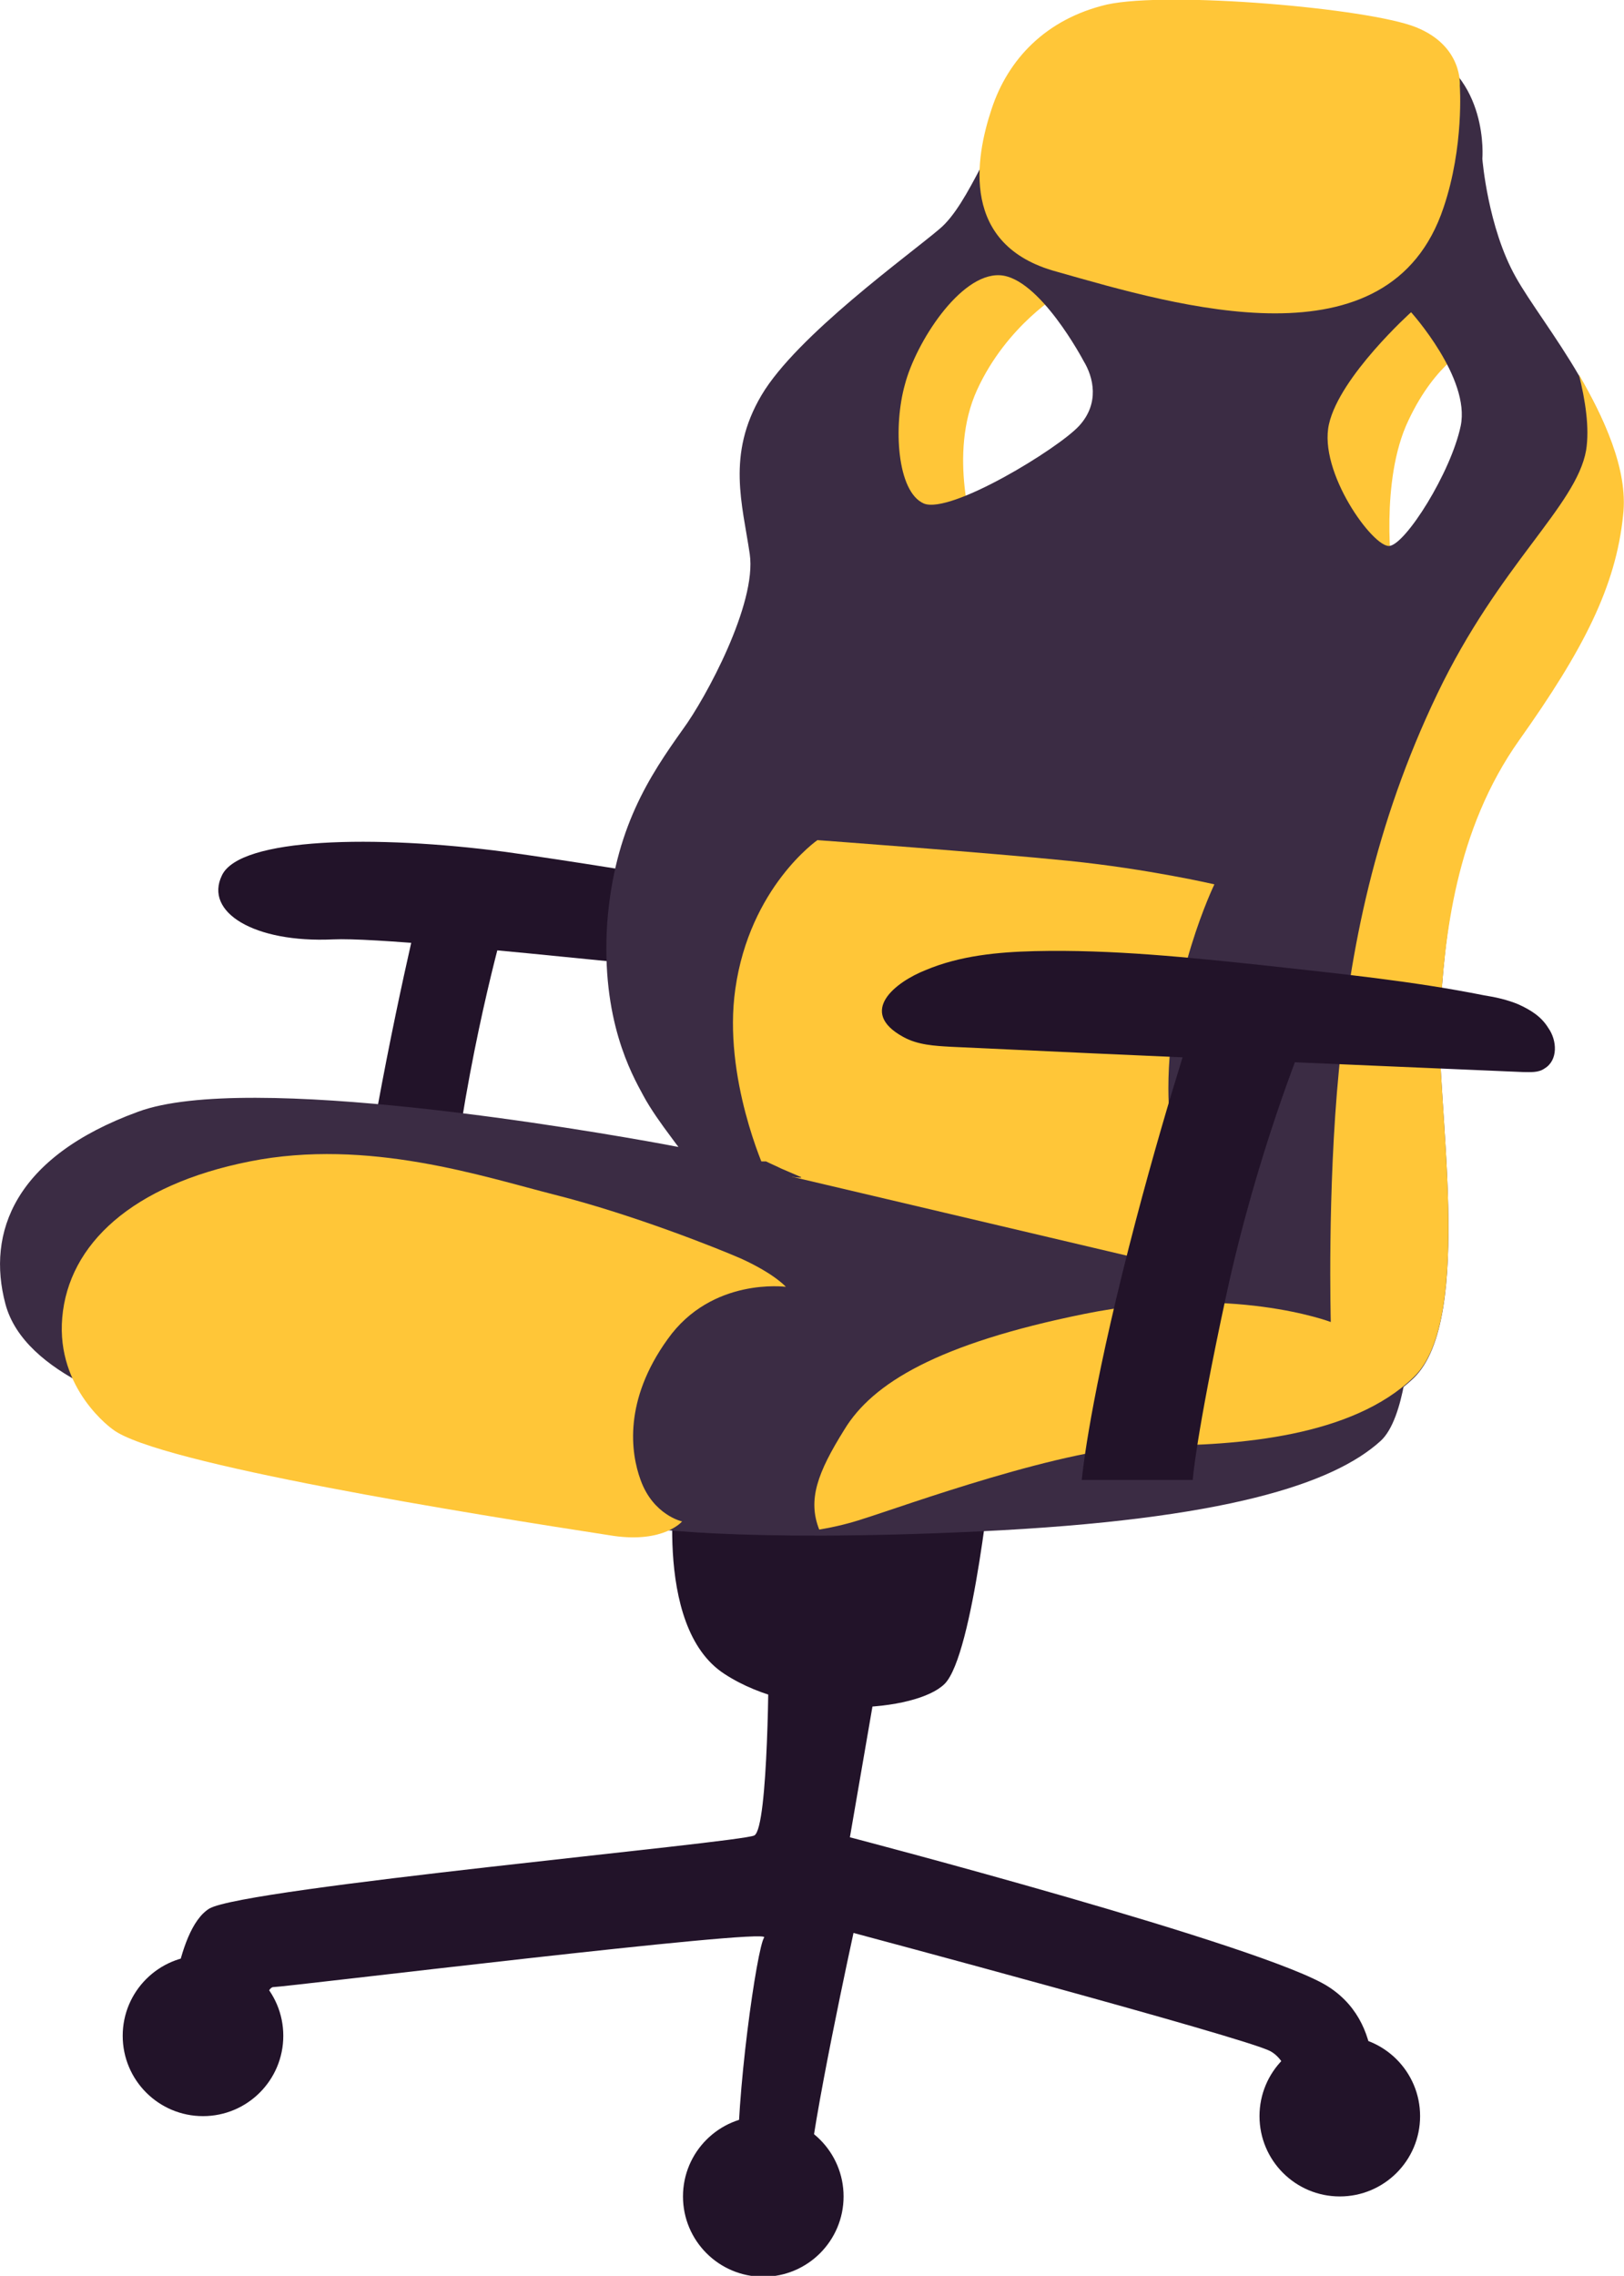 <?xml version="1.0" encoding="utf-8"?>
<!-- Generator: Adobe Illustrator 25.2.1, SVG Export Plug-In . SVG Version: 6.00 Build 0)  -->
<svg version="1.1" id="Layer_1" xmlns="http://www.w3.org/2000/svg" xmlns:xlink="http://www.w3.org/1999/xlink" x="0px" y="0px"
	 viewBox="0 0 180 252.2" style="enable-background:new 0 0 180 252.2;" xml:space="preserve">
<style type="text/css">
	.st0{fill:#FFC638;}
	.st1{fill:#3B2C44;}
	.st2{fill:#221329;}
	.st3{fill:#FEE784;}
	.st4{fill:#442D47;}
	.st5{fill:#FDFEFE;}
	.st6{fill:#FCC08E;}
	.st7{fill:#CD662D;}
	.st8{fill:#F3B31E;}
	.st9{fill:#FCE69A;}
	.st10{fill:#FFCB15;}
	.st11{fill:#604C61;}
</style>
<g>
	<g>
		<g>
			<path class="st2" d="M85.2,183.4c0,0,0,19.2-1.6,20c-1.6,0.8-56.5,5.8-60.4,8.1c-3.9,2.4-4.5,13.9-4.5,13.9l9.5,2.9
				c0,0,0.8-8.1,2.1-8.1c1.3,0,55.2-6.6,54.4-5.5s-3.2,17.9-2.9,26c0.3,8.1-1.1,8.4,1.8,9.2c2.9,0.8,5.8-2.6,6-8.4
				c0.3-5.8,5-27.3,5-27.3s43.4,11.6,46.2,13.1c2.9,1.6,2.6,7.1,2.6,7.1l8.4-0.5c0,0,2.4-9.2-4.5-13.7c-6.8-4.5-53.1-16.6-53.1-16.6
				l3.4-19.7L85.2,183.4z"/>
		</g>
	</g>
	<g>
		<g>
			<path class="st2" d="M75,162.6c0,0-2.9,17.6,5.3,22.9c8.1,5.3,21.3,4.2,24.4,1.1c3.2-3.2,5.3-24.7,5.3-24.7S77.1,160,75,162.6z"
				/>
		</g>
	</g>
	<g>
		<g>
			<path class="st1" d="M70.8,169.2c0,0,10.5,1.8,37.8,0.5c27.3-1.3,39.2-5.3,44.4-10c2.8-2.5,3.2-11,3.2-11s-87.5,2.6-89.3,7.6
				C65,161.3,70.8,169.2,70.8,169.2z"/>
		</g>
	</g>
	<g>
		<g>
			<path class="st2" d="M46.7,99.7c0,0-3.2,12.9-5.9,28.9c-2.7,16-2.6,23.1-2.6,23.1l8.1-0.7c0,0,1.9-4.9,4-20.8
				c2.1-16,5.8-28.5,5.8-28.5L46.7,99.7z"/>
		</g>
	</g>
	<g>
		<g>
			<path class="st2" d="M94.6,101.1c-0.8-0.6-24.3-4.7-38.6-6.7c-14.4-1.9-29.4-1.6-31.4,2.6c-2,4.1,3.6,7.5,12.3,7.1
				c8.7-0.4,55.8,5.6,60,4.7C101.1,108,94.6,101.1,94.6,101.1z"/>
		</g>
	</g>
	<g>
		<g>
			<path class="st0" d="M117.6,32.5c0,0-6,3.5-9.3,10.7S108,59.3,108,59.3s-7.5,6.7-9.6,0c-2.1-6.7-3.5-14.4-2.1-19.3
				c1.4-4.9,11.2-12.6,12.8-12.8C110.6,27,117.6,32.5,117.6,32.5z"/>
		</g>
	</g>
	<g>
		<g>
			<path class="st0" d="M158.4,30.2l4.7,8.2c0,0-3.9,1.6-7,8.2c-3.2,6.7-1.8,17-1.8,17s-7.9-4.6-9.8-9.3c-1.9-4.7-0.9-11.2-0.7-12.4
				C144.1,40.7,158.4,30.2,158.4,30.2z"/>
		</g>
	</g>
	<g>
		<g>
			<path class="st1" d="M175,41.6c-2.5-4.3-5.5-8.2-7-10.9c-3.1-5.5-3.7-13.1-3.7-13.1s0.8-9.2-7.1-12.4c-7.9-3.1-39.4,0.5-43.4,5
				c-3.9,4.5-6.3,12.4-9.7,15.2c-3.4,2.9-15.8,11.8-19.7,18.4c-3.9,6.6-2.1,12.1-1.3,17.6c0.8,5.5-4.9,16-7.4,19.4
				c-3.7,5.2-7.6,11-8.4,21.5C66.6,113,70,119,71.3,121.4c0.8,1.5,2.1,3.3,3,4.5c0.5,0.7,0.9,1.2,0.9,1.2s-0.6-0.1-1.6-0.3h0
				c-8.2-1.5-46.2-8.1-58.3-3.6c-13.7,5-16.8,13.4-14.7,21.3c2.1,7.9,14.4,11.6,21,13.4c6.6,1.8,51.5,10,58.3,11.3
				c4.3,0.8,7.8,0.8,10.9,0.4c1.8-0.3,3.4-0.7,4.9-1.2c4.2-1.3,22.6-8.1,32.1-8.1c9.5,0,22.1-1.1,28.9-7.6c6.8-6.6,2.4-31,2.9-39.9
				c0.5-8.9,1.6-21.5,8.7-31.5c7.1-10,10.5-18.1,11.3-26C179.9,51.1,177.7,46.2,175,41.6z M100.3,42.6c1.2-4.6,6.1-12.3,10.5-12.1
				c4.4,0.2,9.3,9.5,9.3,9.5c1.1,1.8,1.8,4.7-0.5,7.2s-14.2,9.8-17.2,8.6C99.4,54.5,99,47.2,100.3,42.6z M161.9,47.2
				c-1.1,5.2-6.1,13.1-7.9,13.3s-7.9-8.2-6.7-13.5c1.2-5.3,9.1-12.4,9.1-12.4S163,41.9,161.9,47.2z"/>
		</g>
	</g>
	<g>
		<g>
			<path class="st0" d="M161.8,9.5c0,0,0.4-4.4-4.9-6.5c-5.3-2.1-27.3-4-34.2-2.5c-6.8,1.6-11,6.1-12.8,11.6
				c-1.8,5.4-3.5,15.1,7.2,18C130.5,33.9,154,41,160,23C162.3,16.2,161.8,9.5,161.8,9.5z"/>
		</g>
	</g>
	<g>
		<g>
			<path class="st0" d="M90.6,93.1c0,0,19.1,1.4,27.9,2.3c8.8,0.9,16.1,2.6,16.1,2.6s-5.1,10.5-5.1,22.6c0,9.5,3.7,20.5,3.7,20.5
				l-48.4-11.4c0,0-4.7-10.3-3.3-20.1C83.1,98.3,90.6,93.1,90.6,93.1z"/>
		</g>
	</g>
	<g>
		<g>
			<path class="st0" d="M179.9,57.1C179.1,65,175.5,72,168.4,82c-7.1,10-8.3,21.8-8.8,30.7c-0.5,8.9,3.9,33.4-2.9,39.9
				c-6.8,6.6-19.4,7.6-28.9,7.6c-9.4,0-27.9,6.8-32.1,8.1c-1.5,0.5-3.1,0.9-4.9,1.2c-1.3-3.3-0.2-6.3,2.8-11.1
				c3.1-5.1,10.3-9.5,26.6-12.8c16.3-3.3,27.3,0.9,27.3,0.9s-0.4-14.5,0.9-27.9c1.2-13.3,4-27.3,10.9-41.7s15.4-20.8,16.5-27
				c0.4-2.5-0.1-5.6-0.8-8.4C177.7,46.2,180.5,52,179.9,57.1z"/>
		</g>
	</g>
	<g>
		<g>
			<g>
				<path class="st1" d="M150.3,59.3c-2.9,1.3-5.4,4.2-7.3,6.6c-2.2,2.8-3.8,6.1-5.1,9.4c-1.5,3.7-2.6,7.6-3.5,11.4
					c-0.9,3.4-1.7,7.6-0.2,10.9c0.2,0.5,0.9,0.2,0.9-0.3c0-1.9-0.1-3.8,0.3-5.7c0.3-1.8,0.7-3.6,1.3-5.3c1-3.4,2.1-6.8,3.4-10.2
					c1.2-3.1,2.7-6,4.5-8.8c0.9-1.4,1.8-2.7,3-3.9c1.1-1.2,2.4-2.2,3.5-3.3C151.5,59.8,150.9,59.1,150.3,59.3L150.3,59.3z"/>
			</g>
		</g>
	</g>
	<g>
		<g>
			<g>
				<path class="st1" d="M86.9,142.8c4.2-1.3,8.3-2.5,12.6-3.4c2.2-0.5,4.7-0.9,6.8-1.4c1.9-0.5,2.7-0.7,7.3-1.4
					c0.3,0-1.5,0.4-1.7,0.2c-1.6-1-4.2-0.4-6-0.2c-2.1,0.3-4.3,0.7-6.4,1.3c-4.4,1.1-8.6,2.9-12.8,4.4
					C86.4,142.4,86.5,142.9,86.9,142.8L86.9,142.8z"/>
			</g>
		</g>
	</g>
	<g>
		<g>
			<g>
				<path class="st1" d="M88.7,130.4c-0.7-0.3-1.4-0.6-2.1-0.9c-0.6-0.3-1.1-0.5-1.7-0.8c-0.7,0-1.4,0-2,0c-2.7,0-5.5,0.2-8.2,0.5
					c-5.3,0.6-10.5,1.8-15.7,3c-0.5,0.1-0.3,0.9,0.2,0.8c5.2-1.2,10.5-2.3,15.8-2.8c2.5-0.3,5.1-0.4,7.6-0.3c1.3,0,2.5,0.2,3.8,0.3
					c0.8,0.1,1.6,0.3,2.4,0.3C88.8,130.5,88.8,130.4,88.7,130.4z"/>
			</g>
		</g>
	</g>
	<g>
		<path class="st2" d="M168.3,111.3c-1.2-0.5-2.5-0.8-3.8-1c-8-1.6-16.1-2.4-24.2-3.3c-8.5-0.9-17-1.8-25.6-1.6
			c-4.1,0.1-8.3,0.5-12.1,2.1c-3.3,1.3-7.6,4.6-2.5,7.4c1.6,0.9,3.5,1,5.3,1.1c21.1,1,42.3,1.9,63.4,2.8c0.8,0,1.7,0.1,2.4-0.4
			c1.5-0.9,1.4-3.1,0.4-4.5C170.8,112.6,169.6,111.9,168.3,111.3z"/>
	</g>
	<g>
		<g>
			<path class="st2" d="M132.5,112.7c0,0-4.2,12.6-8.1,28.4c-3.9,15.8-4.5,22.9-4.5,22.9h12.3c0,0,0.3-4.6,3.7-20.4
				c3.4-15.8,8.6-28.4,8.6-28.4L132.5,112.7z"/>
		</g>
	</g>
	<g>
		<g>
			<path class="st0" d="M12.5,158.4c0,0-6.3-4.4-5.6-12.4c0.7-8.1,7.7-14.7,20.8-17.3c13.1-2.6,25.9,1.7,33.8,3.7
				c8.7,2.2,18.2,6,20.7,7.1c3.7,1.7,4.9,3.1,4.9,3.1s-8.2-1.1-13.1,5.8c-4.9,6.8-4.1,12.6-3,15.6c1.4,3.9,4.6,4.6,4.6,4.6
				s-2,2.4-7.6,1.6C52.4,167.8,17.4,162.2,12.5,158.4z"/>
		</g>
	</g>
	<g>
		<g>
			<g>
				<path class="st1" d="M114.7,93C114.7,92.9,114.7,92.9,114.7,93c0-0.1,0-0.1,0-0.2c0-0.1,0-0.1,0-0.2c0-0.1,0.1-0.3,0.1-0.4
					c0.1-0.3,0.1-0.6,0.2-0.9c0.1-0.3,0.2-0.5,0.2-0.8c0-0.1,0.1-0.3,0.1-0.4c0-0.2,0-0.3,0.1-0.5c0.1-0.3-0.3-0.6-0.6-0.3
					c-0.2,0.2-0.4,0.5-0.6,0.8c-0.2,0.3-0.3,0.6-0.4,1c-0.2,0.6-0.3,1.3-0.4,2c0,0.3,0.3,0.6,0.6,0.6
					C114.5,93.5,114.7,93.3,114.7,93L114.7,93z"/>
			</g>
		</g>
	</g>
	<g>
		<circle class="st2" cx="84.6" cy="243.4" r="8.9"/>
	</g>
	<g>
		<circle class="st2" cx="22.5" cy="225.6" r="8.9"/>
	</g>
	<g>
		<circle class="st2" cx="148.5" cy="234.5" r="8.9"/>
	</g>
</g>
</svg>
